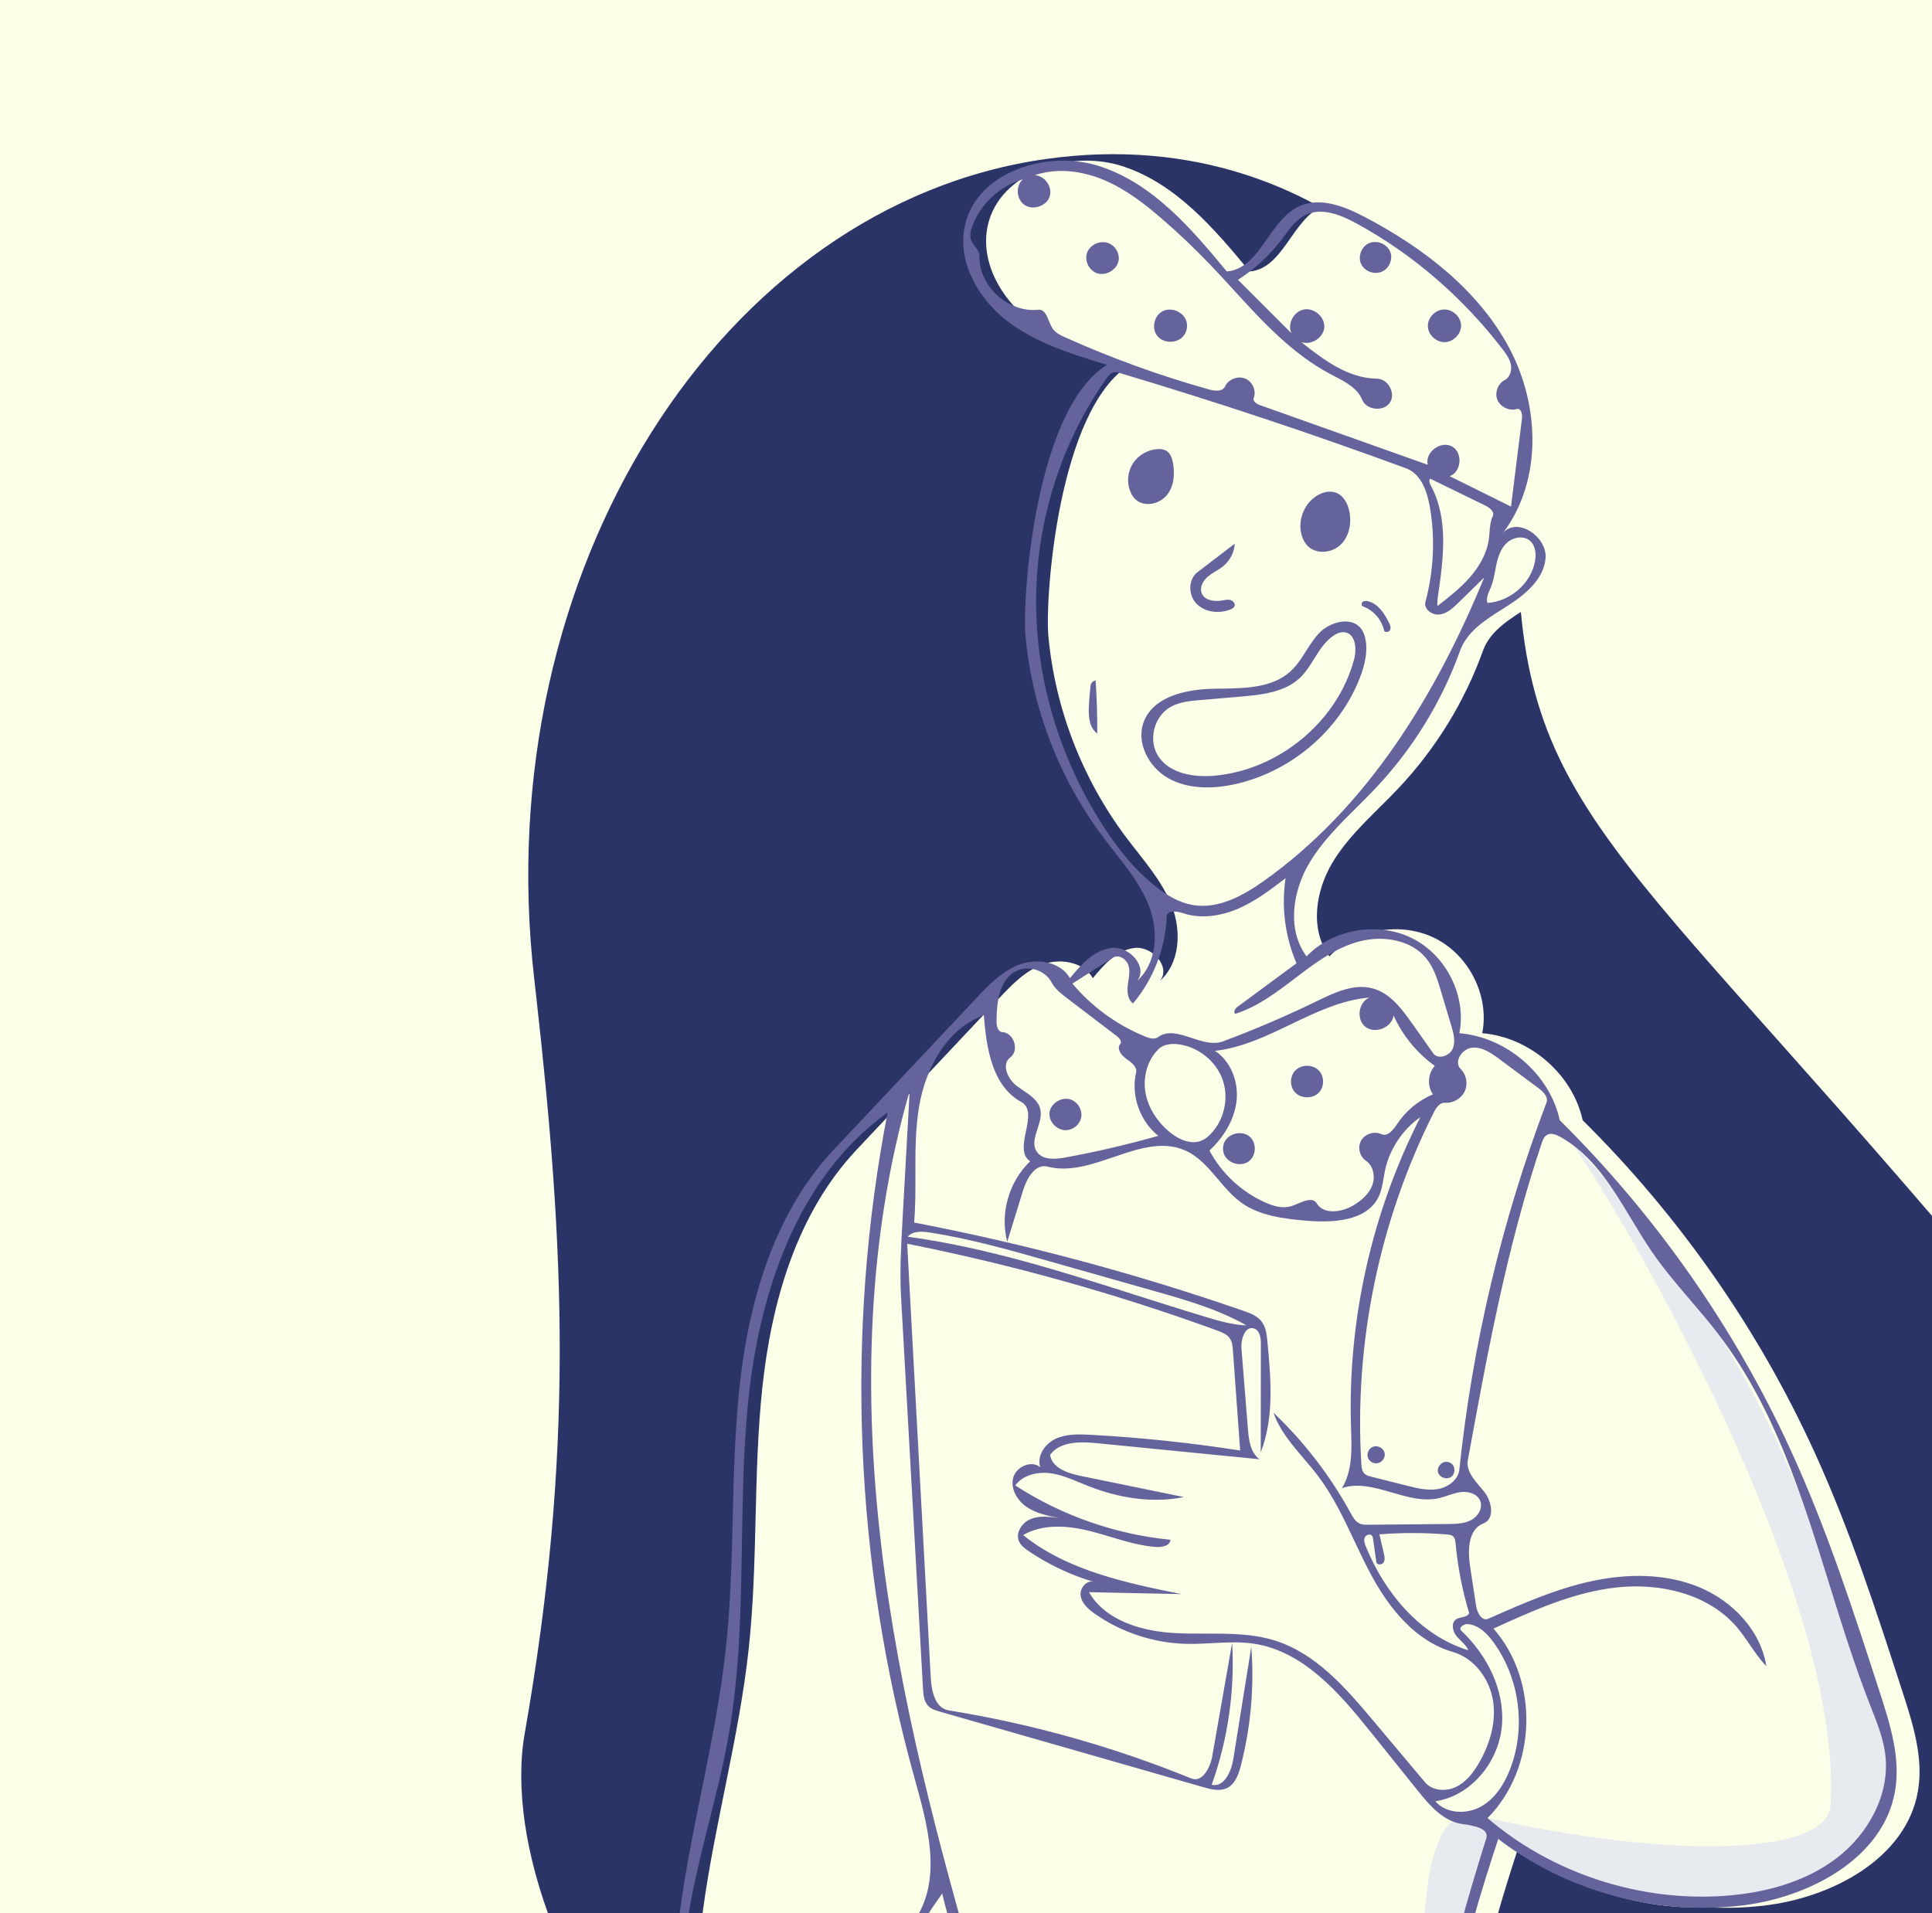 <svg width="420" height="416" viewBox="0 0 420 416" fill="none" xmlns="http://www.w3.org/2000/svg">
<g id="Illustration/Order Placed">
<rect width="533" height="524" fill="#FCFFE7"/>
<path id="Blob" fill-rule="evenodd" clip-rule="evenodd" d="M330.04 108C330.875 77.528 291.646 25.507 227.379 34.57C157.016 44.494 105.961 123.978 116.132 212.815L116.519 216.227C122.763 271.715 124.849 315.424 114.061 376.972C105.995 422.989 163.352 524.867 290.227 508.751C417.102 492.634 486.792 343.067 426.919 272.495C346.95 178.232 328.213 174.695 330.04 108Z" fill="#2B3467"/>
<path id="Path" fill-rule="evenodd" clip-rule="evenodd" d="M254.692 196.843C252.516 191.336 248.392 186.839 244.823 182.085C235.279 169.376 229.361 154.065 227.912 138.332C227.138 129.934 230.076 88.941 245.616 79.324C237.944 77.002 230.076 74.581 223.783 69.681C217.49 64.781 213.037 56.77 214.73 49.056C217.293 37.38 232.718 32.367 244.224 36.205C255.73 40.042 264.007 49.751 271.665 59.025C278.988 58.418 280.805 47.811 287.494 44.818C292.005 42.798 297.25 44.869 301.623 47.162C314.35 53.837 326.271 62.989 333.001 75.533C339.731 88.076 340.313 104.45 331.739 115.854C334.862 112.339 341.335 116.711 340.965 121.365C340.595 126.018 336.414 129.395 332.422 131.922C328.429 134.449 323.969 137.069 322.391 141.472C318.421 152.554 312.112 162.822 303.982 171.435C299.014 176.697 293.312 181.431 289.627 187.63C285.943 193.828 284.712 202.158 289.01 207.962C294.724 201.983 304.574 200.302 312.004 204.037C319.434 207.773 323.813 216.607 322.228 224.662C332.581 225.536 341.883 233.599 344.06 243.588C365.052 264.392 382.199 288.935 394.415 315.665C402.169 332.632 407.928 350.4 413.669 368.124C415.915 375.059 418.188 382.324 416.937 389.497C414.396 404.064 398.322 412.646 383.392 414.37C364.802 416.517 345.432 411.186 330.678 399.863C322.797 423.957 314.93 450.275 323.889 474.002C325.808 479.083 321.971 484.854 316.959 487.112C311.947 489.37 306.178 489.04 300.678 488.665C269.852 486.564 239.025 484.464 208.199 482.363C201.739 481.923 192.907 478.187 195.194 472.231C200.3 458.93 201.759 444.295 199.377 430.273C197.559 439.717 194.408 448.912 190.041 457.511C190.041 457.511 174.654 488.665 159.308 472.677C150.562 455.303 150.185 434.959 152.767 415.741C155.349 396.523 160.686 377.718 162.771 358.442C164.802 339.663 163.723 320.661 165.71 301.878C167.696 283.094 173.187 263.859 186.228 249.993C196.546 239.022 206.864 228.052 217.182 217.081C219.96 214.127 222.888 211.072 226.73 209.687C230.572 208.301 235.593 209.182 237.569 212.705C240.005 209.726 242.854 206.516 246.72 206.117C250.586 205.719 254.622 210.375 252.139 213.316C256.588 209.344 256.869 202.35 254.692 196.843Z" fill="#FCFFE7"/>
<path id="Path_2" fill-rule="evenodd" clip-rule="evenodd" d="M336.953 243.588C357.946 264.392 375.092 288.935 387.308 315.665C395.062 332.631 400.821 350.4 406.562 368.124C408.808 375.059 411.082 382.324 409.83 389.497C407.29 404.064 391.215 412.646 376.285 414.37C357.695 416.517 339.517 410.073 324.764 398.75C316.883 422.844 307.823 450.275 316.782 474.002C317.594 476.152 319.712 478.584 318.81 480.663C317.58 483.497 312.743 485.81 309.852 487.112C309.091 487.455 311.123 480.367 311.034 469.963C310.884 452.259 303.333 390.75 321.106 394.813C364.515 404.737 397.243 403.198 397.93 392.611C401.414 338.863 334.776 233.599 336.953 243.588Z" fill="#E7EAEE"/>
<path id="Combined Shape" fill-rule="evenodd" clip-rule="evenodd" d="M249.718 196.843C248.011 192.526 245.108 188.829 242.214 185.143C241.416 184.127 240.619 183.112 239.848 182.085C230.305 169.376 224.387 154.065 222.937 138.332C222.163 129.934 225.102 88.941 240.642 79.324C232.97 77.002 225.102 74.581 218.809 69.681C212.516 64.781 208.062 56.77 209.756 49.056C212.319 37.38 227.744 32.367 239.25 36.205C250.756 40.042 259.032 49.751 266.69 59.025C270.724 58.691 273.087 55.323 275.514 51.864C277.493 49.043 279.515 46.162 282.519 44.818C287.03 42.798 292.275 44.869 296.648 47.162C309.376 53.837 321.297 62.989 328.026 75.533C334.756 88.076 335.339 104.45 326.764 115.854C329.887 112.339 336.36 116.711 335.99 121.365C335.62 126.018 331.439 129.395 327.447 131.922C327.234 132.057 327.021 132.191 326.806 132.327C322.988 134.733 318.91 137.303 317.417 141.472C313.446 152.554 307.137 162.822 299.007 171.435C297.685 172.835 296.312 174.198 294.938 175.56L294.937 175.561L294.937 175.561C291.147 179.321 287.357 183.081 284.653 187.63C280.969 193.828 279.738 202.158 284.035 207.962C289.75 201.983 299.599 200.302 307.029 204.037C314.459 207.773 318.839 216.607 317.253 224.662C327.606 225.536 336.908 233.599 339.085 243.588C360.078 264.392 377.224 288.935 389.44 315.665C397.194 332.632 402.953 350.4 408.694 368.124C410.94 375.059 413.214 382.324 411.962 389.497C409.422 404.064 393.348 412.646 378.417 414.37C359.827 416.517 340.457 411.186 325.703 399.863C317.822 423.957 309.955 450.275 318.914 474.002C319.708 476.102 319.517 478.321 318.667 480.36C312.832 467.897 311.764 453.672 313.324 440.032C314.898 426.281 319.01 412.952 323.104 399.713C323.782 397.517 320.236 396.938 317.923 396.627C313.817 396.073 310.838 392.634 308.27 389.436L297.829 376.433C291.091 368.041 283.321 359.034 272.572 357.409C269.591 356.958 266.575 357.122 263.554 357.287C261.713 357.387 259.871 357.487 258.034 357.448C250.901 357.298 243.829 354.99 238.021 350.915C236.629 349.938 235.215 348.714 234.929 347.056C234.65 345.436 236.139 343.537 237.72 343.95L237.832 343.983C237.812 343.976 237.792 343.97 237.772 343.964C237.755 343.959 237.737 343.954 237.72 343.95C232.688 342.457 227.895 340.184 223.575 337.241C222.778 336.698 221.966 336.096 221.556 335.234C220.669 333.37 222.137 331.086 224.071 330.3C226.005 329.513 228.195 329.8 230.266 330.1C227.796 329.606 225.249 329.081 223.179 327.667C221.109 326.253 219.626 323.7 220.267 321.304C220.907 318.907 224.267 317.424 226.161 319.059C225.335 316.639 227.126 313.959 229.47 312.861C231.813 311.763 234.529 311.85 237.122 311.99C247.998 312.58 258.844 313.721 269.601 315.407L268.025 293.652C267.961 292.765 267.883 291.836 267.394 291.087C266.767 290.129 265.607 289.672 264.521 289.276C242.624 281.302 220.099 274.998 197.214 270.44L202.341 364.867C202.498 367.762 203.318 371.435 206.228 371.906C224.309 374.831 242.044 379.811 258.97 386.713C261.347 387.682 263.085 384.41 263.523 381.917L267.86 357.204C268.463 367.651 266.943 378.212 263.415 388.084C266.113 388.707 267.674 385.204 268.105 382.513L272.022 358.092C272.689 366.749 271.919 375.511 269.752 383.927C269.254 385.86 268.498 387.997 266.66 388.838C265.104 389.55 263.282 389.088 261.635 388.616L204.364 372.196C203.463 371.938 202.523 371.658 201.856 371.01C200.863 370.046 200.727 368.541 200.65 367.171L195.884 282.028C195.575 276.508 195.882 270.976 196.188 265.456L197.759 237.189C188.541 269.113 187.671 302.953 191.554 335.918C195.438 368.883 203.967 401.142 213.314 433.03C209.381 426.417 206.509 419.196 204.836 411.715C200.264 418.147 195.468 425.479 196.772 433.22C198.963 446.221 197.566 459.789 192.77 472.095C191.677 474.902 193.643 478.139 196.335 479.563C199.028 480.986 202.221 481.057 205.278 481.094L245.974 481.591C244.851 480.19 245.257 477.866 246.789 476.912C246.379 481.261 252.052 483.308 256.453 483.896C277.248 486.677 299.352 489.285 318.464 480.818C317.19 483.519 314.768 485.858 311.984 487.112C306.972 489.37 301.203 489.04 295.704 488.665L203.224 482.363C196.764 481.923 187.932 478.187 190.219 472.231C195.325 458.93 196.784 444.295 194.402 430.273C192.585 439.717 189.433 448.912 185.066 457.511C186.857 443.152 191.754 429.175 199.336 416.777C204.733 407.952 201.624 396.723 198.852 386.793C185.727 339.78 183.692 289.811 192.953 241.916C173.189 256.12 164.938 281.323 162.593 305.28C161.613 315.297 161.451 325.383 161.289 335.462C161.064 349.491 160.838 363.508 158.408 377.308C157.298 383.613 155.731 389.843 154.166 396.069C151.692 405.906 149.222 415.731 148.558 425.82C147.521 441.574 150.938 457.247 154.334 472.677C145.588 455.303 145.211 434.959 147.792 415.741C148.977 406.922 150.742 398.189 152.507 389.457C154.588 379.163 156.668 368.871 157.796 358.442C158.819 348.984 159.053 339.47 159.287 329.955C159.518 320.578 159.749 311.201 160.735 301.878C162.722 283.094 168.213 263.859 181.254 249.993L212.208 217.081C214.986 214.127 217.914 211.072 221.755 209.687C225.597 208.301 230.619 209.182 232.594 212.705C235.03 209.726 237.88 206.516 241.746 206.117C245.612 205.719 249.647 210.375 247.165 213.316C251.613 209.344 251.894 202.35 249.718 196.843ZM318.464 480.818C318.504 480.731 318.544 480.644 318.583 480.556C318.611 480.491 318.639 480.426 318.667 480.36C318.701 480.434 318.736 480.507 318.77 480.58L318.81 480.663C318.74 480.694 318.671 480.725 318.601 480.756L318.464 480.818ZM409.849 381.529C410.896 390.108 406.217 398.734 399.274 404.033C392.332 409.333 383.443 411.662 374.674 412.254C356.211 413.501 337.34 407.278 323.376 395.339C334.095 384.537 334.694 365.561 324.676 354.127C333.295 350.185 342.108 346.189 351.557 345.167C361.006 344.146 371.376 346.611 377.519 353.744C378.568 354.963 379.476 356.292 380.384 357.62C381.498 359.252 382.612 360.882 383.985 362.304C382.795 354.57 376.663 348.11 369.322 345.092C361.981 342.075 353.63 342.142 345.863 343.84C338.095 345.538 330.779 348.775 323.526 351.991C322.147 352.603 321.115 350.651 320.891 349.18L319.591 340.657C319.055 337.144 319.112 332.546 322.479 331.256C325.008 330.287 324.344 326.494 322.671 324.393C322.39 324.041 322.09 323.688 321.787 323.33C320.28 321.555 318.698 319.692 319.097 317.506C323.34 294.285 327.606 270.972 335.155 248.578C335.389 247.884 335.673 247.132 336.317 246.765C337.186 246.27 338.284 246.698 339.159 247.184C346.232 251.113 350.458 258.133 354.676 265.138C356.164 267.61 357.652 270.08 359.262 272.412C361.748 276.01 364.595 279.34 367.444 282.672L367.444 282.673L367.444 282.673L367.444 282.673L367.444 282.673L367.444 282.673L367.445 282.673L367.445 282.674L367.445 282.674L367.445 282.674L367.445 282.674L367.445 282.674L367.445 282.675L367.446 282.675L367.446 282.675C369.56 285.148 371.675 287.622 373.642 290.206C385.774 306.139 391.726 325.303 397.69 344.507L397.69 344.508C400.41 353.268 403.133 362.037 406.447 370.511C406.581 370.855 406.717 371.199 406.853 371.543C408.135 374.795 409.427 378.073 409.849 381.529ZM314.798 331.383C316.529 331.367 318.341 331.33 319.857 330.508C321.373 329.686 322.444 327.803 321.743 326.248C321.077 324.77 319.159 324.238 317.529 324.447C316.585 324.569 315.683 324.872 314.78 325.176L314.779 325.176C314.123 325.397 313.467 325.618 312.793 325.769C309.438 326.524 306.014 325.529 302.609 324.54C298.922 323.47 295.258 322.406 291.727 323.574C294.011 319.856 293.86 315.258 293.717 310.891C293.709 310.662 293.702 310.434 293.695 310.207C292.969 287.01 298.205 263.656 308.781 242.908C304.877 245.653 302.075 249.873 301.09 254.492C300.973 255.039 300.88 255.593 300.787 256.148L300.787 256.148L300.787 256.149L300.787 256.149L300.787 256.15L300.787 256.15L300.787 256.151L300.787 256.152L300.787 256.152L300.787 256.153L300.786 256.153L300.786 256.154C300.547 257.583 300.307 259.013 299.665 260.307C297.064 265.554 289.719 265.942 283.806 265.418C278.96 264.988 273.882 264.363 269.935 261.566C267.955 260.163 266.361 258.279 264.776 256.406C262.666 253.912 260.572 251.437 257.603 250.139C252.679 247.985 247.417 249.78 242.093 251.596C237.284 253.236 232.423 254.894 227.716 253.673C225.063 252.986 223.229 256.187 222.433 258.768L218.964 270.012C217.346 263.866 219.322 256.932 223.954 252.508C221.97 251.229 222.504 248.603 223.033 246.003C223.569 243.37 224.099 240.763 222.002 239.61C215.672 236.128 214.42 227.86 213.879 220.749C205.826 223.673 201.231 232.231 199.815 240.555C198.98 245.462 198.989 250.442 198.999 255.428C199.006 258.9 199.013 262.375 198.734 265.83C223.016 270.503 246.949 276.922 270.281 285.02C271.709 285.516 273.209 286.068 274.162 287.225C275.187 288.471 275.379 290.168 275.529 291.763C276.291 299.828 277.01 308.227 274.075 315.796L274.1 292.209C274.101 290.903 273.874 289.269 272.61 288.868C270.643 288.246 269.721 291.2 269.883 293.225L271.288 310.759C271.48 313.159 271.835 315.863 273.799 317.3L238.498 313.814C234.831 313.452 230.436 313.392 228.291 316.338C228.644 319.157 232.072 320.34 234.9 320.92L257.371 325.526C250.339 326.955 242.949 325.673 236.296 323.017C235.791 322.816 235.288 322.606 234.784 322.396L234.783 322.395L234.782 322.395C232.676 321.517 230.562 320.635 228.304 320.342C225.505 319.979 222.342 320.729 220.717 322.998C230.771 329.535 242.456 333.628 254.449 334.814C254.376 336.094 252.641 336.477 251.341 336.384C247.958 336.142 244.705 335.166 241.448 334.19L241.447 334.189C239.936 333.736 238.424 333.283 236.898 332.903C232.084 331.703 226.688 331.306 222.415 333.793C232.033 341.506 244.715 344.186 256.875 346.629L236.74 346.207C240.301 352.437 248.29 354.732 255.549 355.11C257.695 355.222 259.861 355.219 262.026 355.216C267.182 355.209 272.333 355.203 277.207 356.744C286.053 359.542 292.461 366.922 298.379 373.966L309.791 387.549C311.347 389.401 314.312 389.606 316.51 388.559C318.709 387.512 320.261 385.493 321.477 383.41C323.893 379.27 325.33 374.409 324.55 369.698C323.771 364.988 320.464 360.536 315.806 359.193C307.803 356.887 302.122 349.894 298.195 342.662C296.847 340.179 295.636 337.617 294.425 335.057C292.11 330.159 289.797 325.267 286.533 320.944C285.555 319.648 284.489 318.398 283.423 317.149C280.789 314.06 278.157 310.974 276.854 307.195C283.558 313.572 289.248 320.979 293.654 329.063C294.132 329.939 294.658 330.885 295.581 331.292C296.172 331.553 296.843 331.551 297.491 331.545L314.798 331.383ZM312.953 133.621C314.573 133.414 315.854 132.22 317.012 131.087L322.65 125.575C312.236 150.942 297.366 175.468 274.824 191.504C270.247 194.76 264.806 197.758 259.245 196.781C256.332 196.269 253.719 194.699 251.402 192.889C246.578 189.12 242.76 184.24 239.496 179.101C230.279 164.594 225.161 147.544 225.239 130.44C225.317 113.335 230.638 96.239 240.595 82.212C240.938 81.73 241.321 81.224 241.887 81.032C242.46 80.837 243.089 81.01 243.669 81.183C264.54 87.421 285.212 94.303 305.643 101.817C308.877 103.006 310.224 106.749 310.812 110.094C312.022 116.984 311.7 124.131 309.873 130.889C309.453 132.441 311.333 133.828 312.953 133.621ZM299.335 82.335C301.797 82.357 303.514 85.594 302.122 87.59C300.731 89.587 297.041 89.182 296.131 86.933C295.111 84.411 292.479 83.041 289.996 81.75C289.733 81.613 289.471 81.476 289.213 81.34C280.869 76.922 274.455 69.906 268.072 62.924L268.071 62.924L268.071 62.924L268.071 62.923C266.396 61.092 264.724 59.263 263.02 57.484C259.781 54.103 256.385 50.869 252.844 47.794C248.962 44.423 244.842 41.205 240.088 39.182C235.333 37.159 229.836 36.422 224.944 38.096C227.148 38.205 228.875 40.675 228.19 42.737C227.505 44.799 224.629 45.791 222.783 44.601C220.938 43.412 220.717 40.423 222.368 38.984C217.365 40.44 213.161 44.33 211.38 49.152C211.029 50.102 210.768 51.154 211.089 52.115C211.27 52.657 211.625 53.138 211.977 53.613C212.473 54.285 212.961 54.946 212.939 55.752C212.758 62.198 219.178 68.034 225.7 67.354C226.978 67.221 227.493 68.473 228.027 69.773C228.281 70.392 228.541 71.023 228.889 71.519C229.512 72.405 230.552 72.898 231.547 73.346C241.671 77.899 252.147 81.695 262.854 84.691C264.095 85.039 265.794 85.183 266.32 84.025C267.026 82.471 269.078 81.665 270.679 82.311C272.281 82.958 273.163 84.95 272.554 86.543C272.282 87.257 273.176 87.835 273.906 88.095L310.381 101.06C309.708 98.406 313.137 95.768 315.596 97.049C318.054 98.329 317.76 102.6 315.149 103.543L328.48 110.152L330.874 90.919C330.985 90.02 330.62 88.684 329.737 88.941C328.102 89.417 326.173 88.508 325.528 86.956C324.882 85.403 325.609 83.426 327.115 82.639C328.274 82.033 328.706 80.539 328.45 79.273C328.193 78.007 327.4 76.919 326.609 75.889C318.047 64.747 307.202 55.262 294.763 48.52C291.43 46.714 287.388 45.086 283.943 46.678C281.949 47.599 280.608 49.413 279.296 51.186L279.296 51.186L279.295 51.187L279.295 51.188L279.294 51.189L279.293 51.19L279.293 51.19L279.292 51.191L279.291 51.193L279.291 51.193C279.084 51.472 278.878 51.751 278.67 52.025C276.047 55.482 272.802 58.481 269.13 60.841L280.752 72.466C279.791 70.425 281.254 67.677 283.507 67.29C285.76 66.904 288.083 69.002 287.882 71.242C287.68 73.482 285.019 75.147 282.869 74.378C287.723 78.233 293.096 82.281 299.335 82.335ZM314.13 239.787C315.896 239.914 317.689 238.871 318.427 237.288C319.165 235.705 318.796 233.689 317.545 232.457C315.981 230.918 317.792 228.044 319.993 227.82C322.194 227.597 324.194 228.979 325.958 230.292L334.462 236.621C335.493 237.389 336.649 238.535 336.198 239.727C326.486 265.404 320.101 292.296 317.248 319.548C317.017 321.756 314.851 323.383 312.629 323.778C310.406 324.174 308.135 323.62 305.947 323.07L298.123 321.101C297.592 320.968 297.035 320.821 296.64 320.447C296.075 319.912 295.988 319.067 295.942 318.298C294.352 292.055 299.843 265.43 311.703 241.869C312.21 240.861 312.989 239.704 314.13 239.787ZM296.897 223.327C294.78 221.757 295.266 217.923 297.71 216.911C291.661 217.425 286.142 220.076 280.618 222.729C275.29 225.288 269.957 227.849 264.138 228.498C267.634 230.83 269.285 235.3 268.811 239.428C268.337 243.556 265.985 247.314 262.929 250.183C265.546 255.11 269.867 259.141 275.009 261.452C276.821 262.266 278.897 262.875 280.784 262.247C281.195 262.11 281.635 261.926 282.081 261.74C283.711 261.061 285.437 260.342 286.254 261.676C287.788 264.179 291.703 263.605 294.242 262.087C295.976 261.049 297.59 259.645 298.304 257.776C299.019 255.908 298.596 253.522 296.926 252.386C295.54 251.443 295.073 249.406 295.915 247.969C296.757 246.533 298.783 245.908 300.309 246.614C301.641 247.231 302.888 245.694 303.684 244.476C305.557 241.608 308.316 239.308 311.5 237.961C310.225 236.119 310.404 233.432 311.912 231.768C308.016 228.969 304.89 225.143 302.95 220.799C302.631 223.387 299.014 224.898 296.897 223.327ZM245.298 213.304L245.298 213.305L245.298 213.305L245.298 213.305L245.298 213.306L245.298 213.306L245.298 213.306C245.25 213.615 245.202 213.923 245.164 214.229C244.989 215.659 245.146 217.323 246.311 218.195C250.76 212.894 253.375 206.133 253.632 199.266C253.684 197.894 255.799 198.093 257.117 198.544C261.01 199.877 265.38 199.212 269.156 197.587C272.931 195.961 276.226 193.444 279.477 190.952C278.525 197.179 279.354 203.659 281.844 209.46L268.992 218.947C268.484 219.323 268.008 220.182 268.59 220.433C273.46 218.88 277.595 215.723 281.644 212.632L282.024 212.342C286.195 209.16 290.561 205.967 295.673 204.665C300.784 203.364 306.866 204.391 310.123 208.476C311.729 210.49 312.497 213.009 313.232 215.464L315.508 223.065C316.001 224.712 316.486 226.528 315.775 228.097C315.065 229.666 312.566 230.439 311.569 229.029L306.909 222.438C304.689 219.298 302.171 215.944 298.423 214.925C294.333 213.813 290.116 215.822 286.313 217.672C279.649 220.914 272.827 223.841 265.877 226.439C263.74 227.238 261.37 226.458 259.051 225.696C256.412 224.827 253.839 223.981 251.753 225.51C250.978 226.078 249.884 225.767 248.991 225.405C242.852 222.911 237.352 218.912 233.129 213.871L241.97 208.225C243.199 207.44 244.908 208.567 245.325 209.948C245.653 211.032 245.475 212.172 245.298 213.304ZM251.799 246.982C247.775 243.749 245.831 238.206 246.972 233.222C247.262 231.955 245.922 230.974 244.84 230.23C243.758 229.486 242.686 228.036 243.521 227.03C243.971 226.488 243.358 225.73 242.795 225.301L231.978 217.057C230.68 216.068 229.342 215.032 228.593 213.595C227.239 210.998 223.624 209.827 220.965 211.123C217.188 212.963 216.662 217.954 216.641 222.098C216.636 223.074 216.916 224.371 217.907 224.426C220.443 224.567 221.643 228.437 219.618 229.945C217.636 231.421 219.051 234.622 221.023 236.112C221.453 236.438 221.913 236.749 222.376 237.062L222.376 237.062C224.035 238.184 225.723 239.327 226.155 241.19C226.477 242.578 226.001 244.048 225.536 245.484C224.955 247.28 224.391 249.022 225.426 250.482C226.692 252.27 229.393 252.096 231.571 251.695C238.384 250.439 245.137 248.866 251.799 246.982ZM299.87 333.636C304.773 333.247 309.709 333.256 314.611 333.664C315.022 333.698 315.456 333.743 315.786 333.987C316.294 334.361 316.385 335.061 316.442 335.683C316.911 340.789 317.898 345.85 319.383 350.764C319.152 351.367 318.497 351.513 317.816 351.665C317.371 351.764 316.916 351.866 316.56 352.098C315.411 352.849 315.746 354.646 316.599 355.711C316.901 356.087 317.25 356.431 317.599 356.774L317.599 356.774L317.599 356.775L317.6 356.775L317.6 356.775L317.6 356.775L317.6 356.775C318.238 357.403 318.873 358.027 319.204 358.841C308.689 355.603 301.024 346.345 296.929 336.288C296.681 335.679 296.441 335 296.667 334.382C296.892 333.764 297.82 333.4 298.245 333.906C298.413 334.105 298.455 334.376 298.492 334.632L299.208 339.657C299.301 340.314 300.395 340.321 300.765 339.767C301.136 339.213 300.999 338.483 300.849 337.837L299.87 333.636ZM265.786 234.772C264.373 230.77 260.568 227.686 256.303 227.087C254.742 226.868 252.982 227.023 251.865 228.117C249.409 230.521 248.438 234.187 249.014 237.547C249.591 240.907 251.597 243.939 254.242 246.14C256.22 247.785 259.008 249.031 261.355 247.954C262.054 247.633 262.651 247.129 263.182 246.58C266.153 243.512 267.198 238.774 265.786 234.772ZM312.653 129.23C313.813 121.294 314.891 112.738 311.08 105.65C310.815 105.156 310.542 104.507 310.921 104.093L322.885 109.92C323.834 110.382 324.957 111.277 324.515 112.223C324 113.328 323.902 114.549 323.804 115.771L323.804 115.772L323.804 115.772L323.804 115.772L323.804 115.773C323.763 116.289 323.722 116.805 323.649 117.313C323.208 120.387 321.583 123.203 319.522 125.555C317.461 127.907 314.968 129.848 312.491 131.774C312.406 130.927 312.53 130.073 312.653 129.23ZM324.699 357.135C323.326 355.235 321.491 353.374 319.133 353.143C318.223 353.053 316.999 353.961 317.66 354.582C323.372 359.951 327.197 367.635 326.49 375.373C325.783 383.111 319.845 390.497 312.034 391.675C314.344 394.372 318.752 394.582 321.883 392.862C325.015 391.142 327.028 387.939 328.298 384.641C331.764 375.64 330.369 364.98 324.699 357.135ZM202.093 267.997C210.759 269.332 219.214 271.728 227.642 274.117L250.608 280.628C257.598 282.61 264.667 284.623 270.971 288.194C267.981 288.087 265.074 287.247 262.212 286.387C257.154 284.867 252.112 283.261 247.069 281.655L247.067 281.655C230.707 276.445 214.335 271.231 197.337 268.911C198.423 267.634 200.42 267.74 202.093 267.997ZM327.664 117.97C326.348 119.132 325.72 120.865 325.342 122.563C325.231 123.062 325.137 123.565 325.043 124.069L325.043 124.069C324.817 125.28 324.59 126.491 324.13 127.632C324.055 127.819 323.973 128.008 323.89 128.199C323.476 129.153 323.048 130.14 323.357 131.104C328.317 130.79 332.805 126.862 333.694 122.054C333.993 120.44 333.816 118.544 332.516 117.516C331.138 116.426 328.979 116.808 327.664 117.97ZM302.266 54.848C302.837 56.441 301.976 58.396 300.404 59.075C298.831 59.755 296.784 59.058 295.976 57.568C295.086 55.927 295.899 53.621 297.63 52.873C299.361 52.125 301.638 53.095 302.266 54.848ZM243.216 56.352C243.314 54.904 242.389 53.443 241.024 52.89C239.287 52.187 237.054 53.122 236.366 54.841C235.678 56.56 236.665 58.74 238.424 59.389C240.49 60.15 243.069 58.515 243.216 56.352ZM310.403 70.938C310.452 72.77 312.162 74.403 314.026 74.398C316.004 74.392 317.766 72.523 317.621 70.585C317.484 68.757 315.698 67.205 313.837 67.296C311.975 67.387 310.354 69.106 310.403 70.938ZM257.265 73.065C255.914 74.726 252.963 74.73 251.607 73.073C250.25 71.417 250.884 68.584 252.823 67.64C254.762 66.697 257.438 67.919 257.955 69.984C258.22 71.042 257.958 72.215 257.265 73.065ZM246.304 100.744C245.16 102.501 244.916 104.794 245.665 106.746C245.943 107.469 246.356 108.155 246.944 108.669C248.83 110.318 252.054 109.621 253.642 107.692C255.229 105.763 255.448 103.04 254.98 100.602C254.793 99.63 254.449 98.592 253.605 98.053C253.018 97.678 252.279 97.61 251.58 97.659C249.464 97.808 247.448 98.987 246.304 100.744ZM284.284 118.725C283.66 118.099 283.249 117.291 282.994 116.452C282.047 113.339 283.38 109.693 286.126 107.885C287.368 107.067 288.969 106.613 290.374 107.113C292.097 107.727 293.044 109.575 293.371 111.348C293.839 113.885 293.276 116.728 291.376 118.506C289.476 120.283 286.118 120.568 284.284 118.725ZM236.702 153.722C236.766 152.154 236.895 150.589 237.09 149.032C237.158 148.493 237.633 148.029 238.182 147.966C238.437 151.806 238.555 155.655 238.538 159.503C236.81 158.258 236.617 155.826 236.702 153.722ZM300.873 137.052C300.354 134.717 298.57 132.693 296.294 131.854C295.914 131.714 295.931 131.115 296.251 130.869C296.571 130.622 297.026 130.647 297.421 130.742C299.586 131.262 300.925 133.349 301.914 135.312C302.176 135.831 302.434 136.436 302.203 136.97C301.973 137.503 300.999 137.618 300.873 137.052ZM261.298 477.268C261.07 476.763 260.492 476.522 259.964 476.333C251.698 473.37 242.921 471.788 234.122 471.675C232.868 471.659 231.403 471.778 230.713 472.808C231.384 473.363 232.349 473.363 233.227 473.35C242.542 473.212 251.882 474.912 260.53 478.32C261.051 478.525 261.526 477.773 261.298 477.268ZM264.282 124.218L264.282 124.218C263.663 124.596 263.044 124.975 262.499 125.45C261.473 126.345 260.731 127.793 261.262 129.037C261.917 130.574 264.023 130.864 265.691 130.568L265.762 130.555L265.836 130.542L265.901 130.53C266.429 130.432 266.968 130.332 267.481 130.47C268.062 130.627 268.574 131.229 268.374 131.789C268.234 132.182 267.815 132.401 267.421 132.552C264.977 133.492 261.927 133.142 260.114 131.278C258.301 129.413 258.255 125.998 260.326 124.414L268.417 118.225C268.335 120.117 267.364 121.94 265.877 123.144C265.38 123.547 264.831 123.882 264.282 124.218ZM296.862 139.119C297.364 141.913 296.636 144.784 295.604 147.435C291.163 158.845 280.675 167.788 268.557 170.497C263.68 171.588 258.3 171.652 253.96 169.208C249.62 166.764 246.83 161.268 248.733 156.721C250.967 151.384 257.882 149.888 263.751 149.767C264.265 149.756 264.784 149.748 265.306 149.741L265.308 149.741C270.754 149.661 276.568 149.576 280.509 146.011C281.912 144.743 282.924 143.147 283.937 141.548L283.937 141.547C284.792 140.199 285.648 138.849 286.74 137.691C289.128 135.16 293.806 133.95 295.905 136.718C296.432 137.414 296.708 138.265 296.862 139.119ZM294.368 143.377C294.973 141.103 294.707 137.831 292.342 137.487C291.462 137.36 290.585 137.747 289.855 138.245C288.037 139.485 286.872 141.352 285.701 143.23C284.771 144.72 283.838 146.217 282.571 147.412C279.262 150.531 274.312 151.083 269.745 151.471L260.968 152.219C258.729 152.409 256.409 152.624 254.461 153.725C250.801 155.792 249.532 161.078 251.865 164.536C254.388 168.275 259.648 169.087 264.191 168.655C278.195 167.324 290.808 156.759 294.368 143.377ZM299.37 318.178C298.893 318.232 298.398 318.1 298.015 317.817C297.756 317.625 297.548 317.367 297.418 317.075C296.995 316.125 297.566 314.876 298.57 314.557C299.573 314.237 300.78 314.92 301.004 315.933C301.228 316.946 300.417 318.06 299.37 318.178ZM315.605 318.307C315.259 318.008 314.796 317.845 314.336 317.859C313.205 317.892 312.296 319.147 312.634 320.209C312.973 321.271 314.448 321.792 315.396 321.184C316.345 320.577 316.456 319.04 315.605 318.307ZM281.473 237.463C280.298 236.132 280.398 233.898 281.689 232.675C282.979 231.452 285.255 231.435 286.564 232.639C287.962 233.924 287.98 236.38 286.602 237.686C285.224 238.992 282.729 238.883 281.473 237.463ZM266.089 248.554C265.82 249.265 265.797 250.063 266.026 250.787C266.679 252.845 269.573 253.824 271.375 252.597C273.178 251.369 273.263 248.361 271.532 247.037C269.801 245.714 266.856 246.535 266.089 248.554ZM234.96 243.319C234.555 244.637 233.271 245.647 231.874 245.747C229.812 245.895 227.886 243.883 228.161 241.869C228.435 239.855 230.832 238.413 232.782 239.089C234.455 239.67 235.474 241.649 234.96 243.319Z" fill="#64639C"/>
</g>
</svg>
